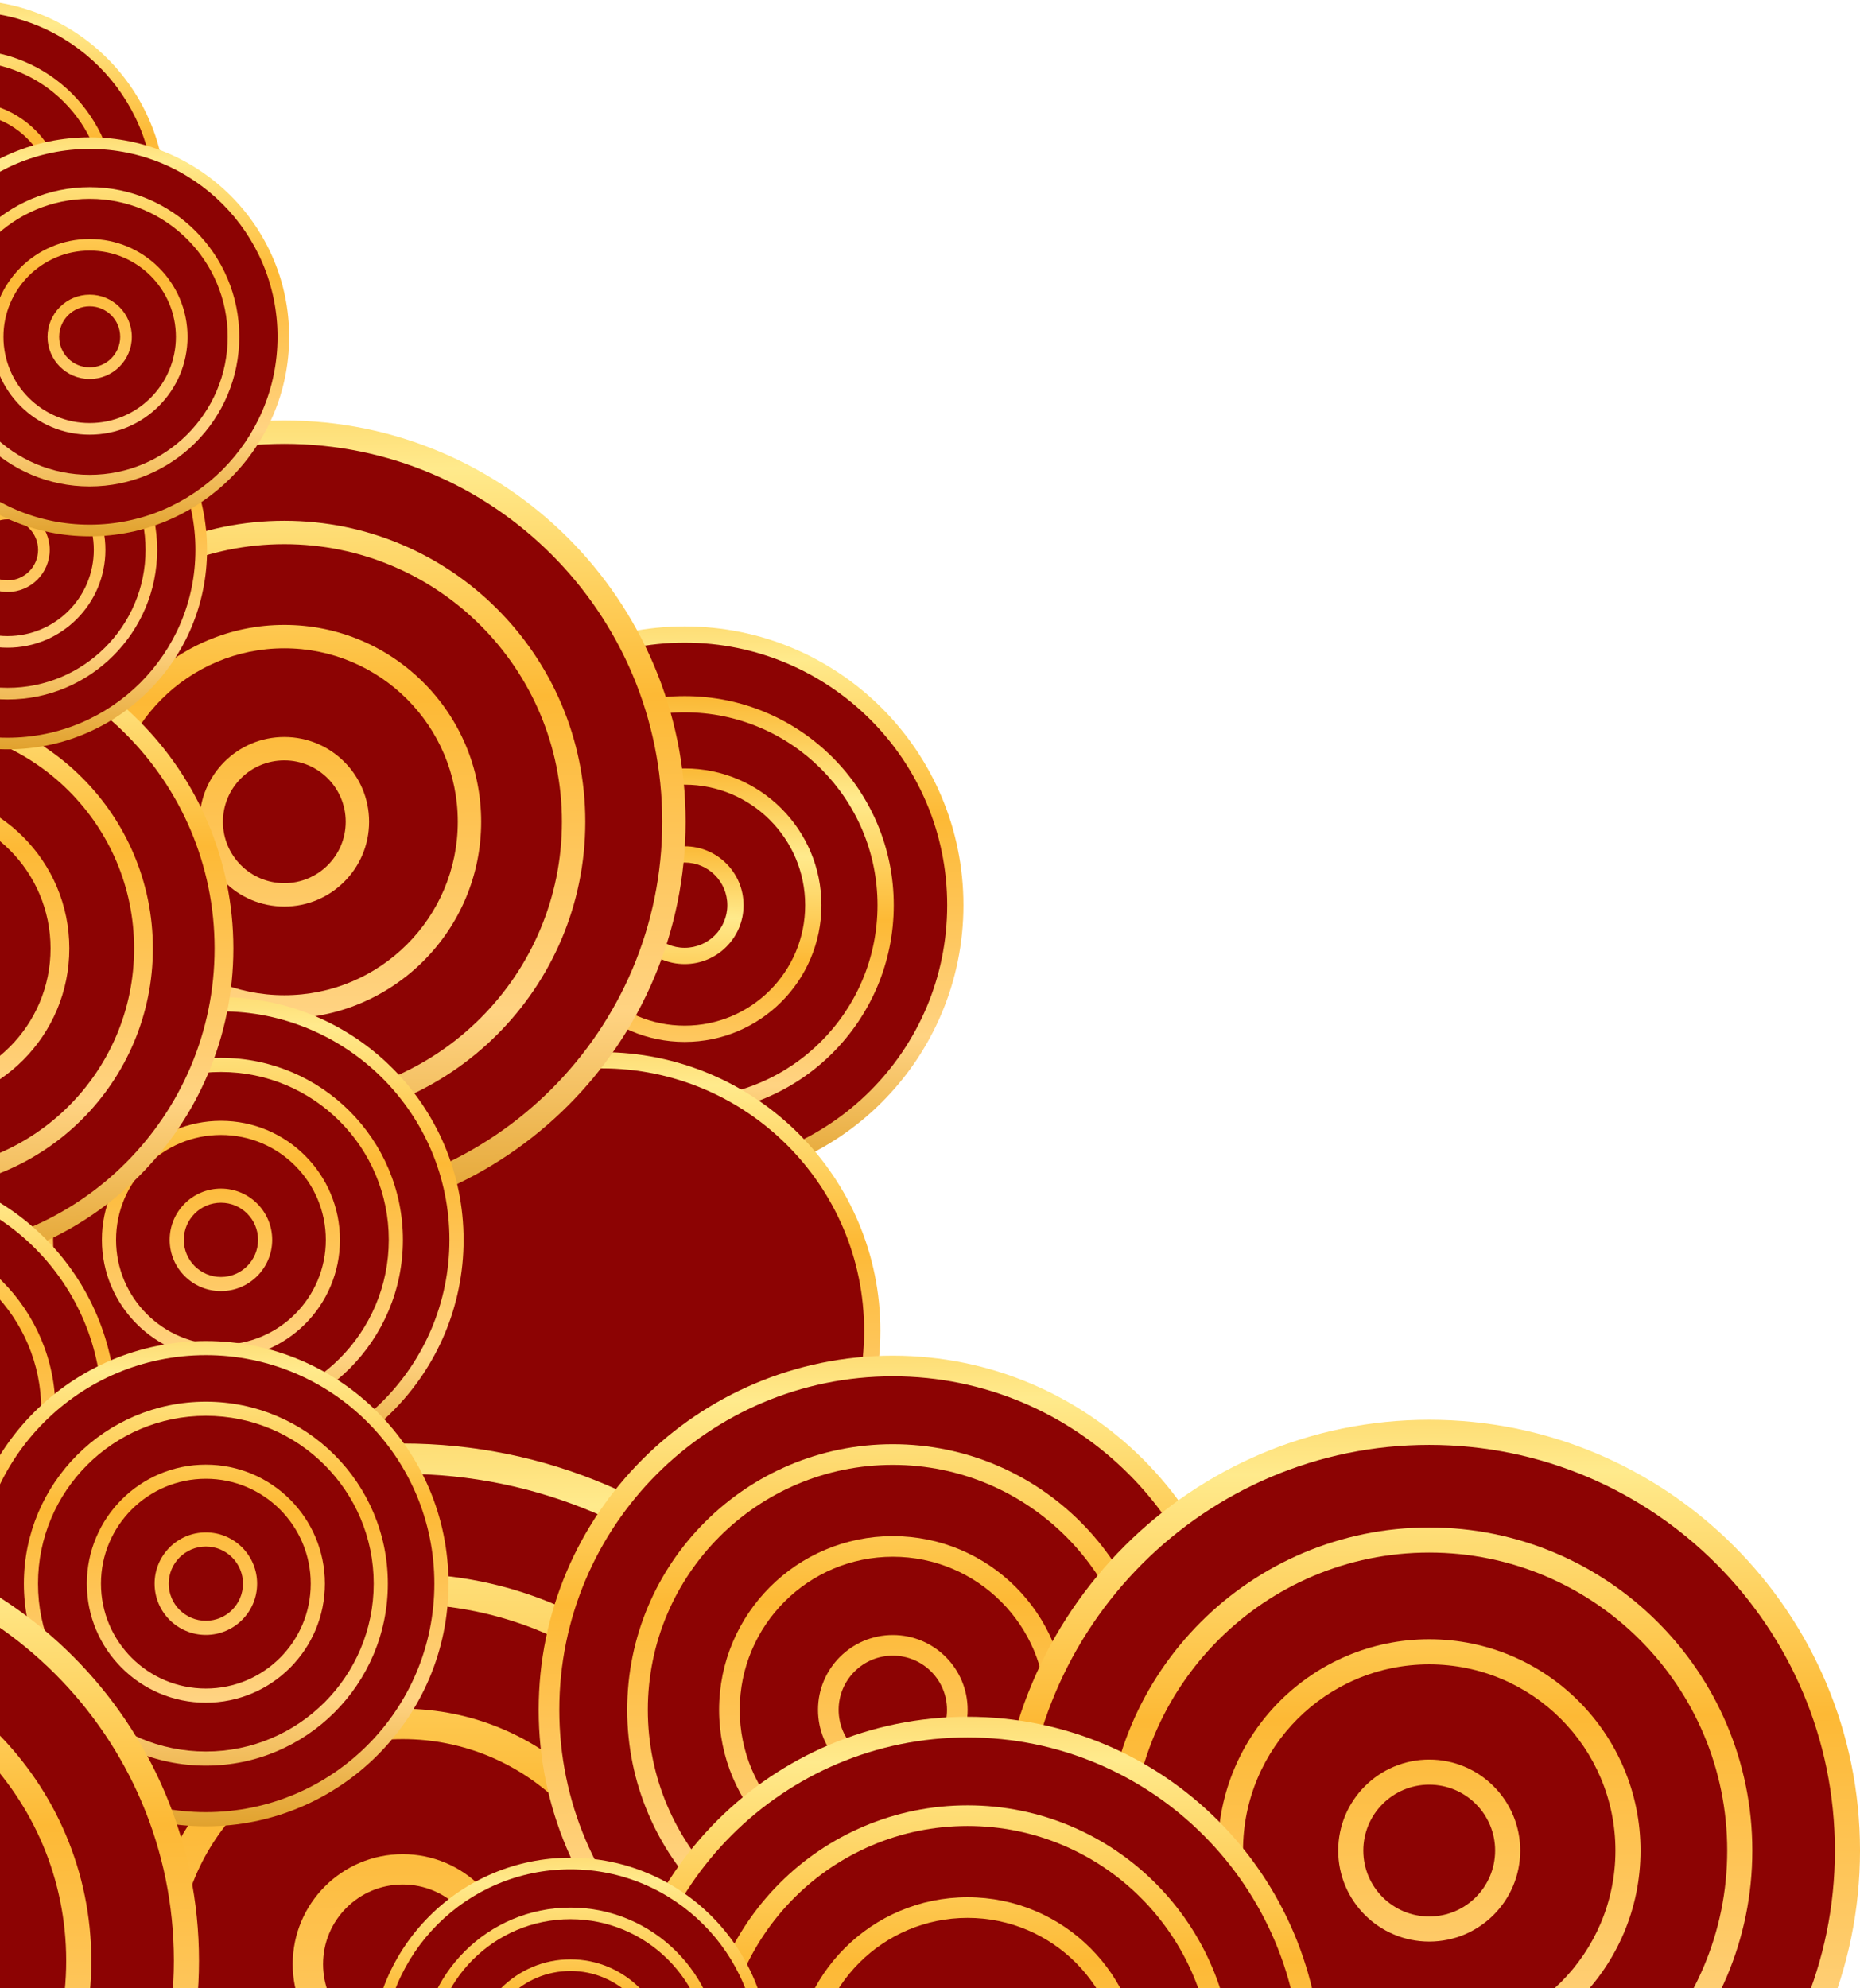 <?xml version="1.0" encoding="UTF-8" standalone="no"?><svg xmlns="http://www.w3.org/2000/svg" xmlns:xlink="http://www.w3.org/1999/xlink" clip-rule="evenodd" fill="#000000" fill-rule="evenodd" height="9522" image-rendering="optimizeQuality" preserveAspectRatio="xMidYMid meet" shape-rendering="geometricPrecision" text-rendering="geometricPrecision" version="1" viewBox="0.0 1651.2 8909.1 9522.0" width="8909.1" zoomAndPan="magnify"><defs><linearGradient gradientUnits="userSpaceOnUse" id="a" x1="-2069.18" x2="-2016.37" xlink:actuate="onLoad" xlink:show="other" xlink:type="simple" y1="8256.06" y2="13501.96"><stop offset="0" stop-color="#fbb834"/><stop offset="0.188" stop-color="#ffea8c"/><stop offset="0.412" stop-color="#fdb935"/><stop offset="0.722" stop-color="#ffd382"/><stop offset="1" stop-color="#d6900f"/></linearGradient><linearGradient gradientUnits="objectBoundingBox" id="d" x1="80.981%" x2="79.275%" xlink:actuate="onLoad" xlink:href="#a" xlink:show="other" xlink:type="simple" y1="0%" y2="129.453%"/><linearGradient gradientUnits="userSpaceOnUse" id="ad" x1="-14.54" x2="9.92" xlink:actuate="onLoad" xlink:href="#a" xlink:show="other" xlink:type="simple" y1="1974.07" y2="4403.34"/><linearGradient gradientUnits="userSpaceOnUse" id="k" x1="468.57" x2="517.77" xlink:actuate="onLoad" xlink:href="#a" xlink:show="other" xlink:type="simple" y1="2991.35" y2="7878.14"/><linearGradient gradientUnits="userSpaceOnUse" id="c" x1="2659.05" x2="2693.22" xlink:actuate="onLoad" xlink:href="#a" xlink:show="other" xlink:type="simple" y1="4183.61" y2="7578.05"/><linearGradient gradientUnits="userSpaceOnUse" id="v" x1="769.93" x2="833.75" xlink:actuate="onLoad" xlink:href="#a" xlink:show="other" xlink:type="simple" y1="7691.09" y2="14031.17"/><linearGradient gradientUnits="userSpaceOnUse" id="x" x1="3488.11" x2="3531.53" xlink:actuate="onLoad" xlink:href="#a" xlink:show="other" xlink:type="simple" y1="7549.95" y2="11862.68"/><linearGradient gradientUnits="userSpaceOnUse" id="H" x1="445.89" x2="475.63" xlink:actuate="onLoad" xlink:href="#a" xlink:show="other" xlink:type="simple" y1="7666.87" y2="10621.78"/><linearGradient gradientUnits="userSpaceOnUse" id="aj" x1="2288.39" x2="2312.85" xlink:actuate="onLoad" xlink:href="#a" xlink:show="other" xlink:type="simple" y1="10214.23" y2="12643.5"/><linearGradient gradientUnits="userSpaceOnUse" id="n" x1="518.1" x2="547.84" xlink:actuate="onLoad" xlink:href="#a" xlink:show="other" xlink:type="simple" y1="6020.1" y2="8975"/><linearGradient gradientUnits="objectBoundingBox" id="e" x1="97.372%" x2="94.763%" xlink:actuate="onLoad" xlink:href="#a" xlink:show="other" xlink:type="simple" y1="0%" y2="171.487%"/><linearGradient gradientUnits="userSpaceOnUse" id="I" x1="445.89" x2="475.63" xlink:actuate="onLoad" xlink:href="#a" xlink:show="other" xlink:type="simple" y1="7666.87" y2="10621.78"/><linearGradient gradientUnits="userSpaceOnUse" id="aa" x1="-605.51" x2="-581.06" xlink:actuate="onLoad" xlink:href="#a" xlink:show="other" xlink:type="simple" y1="1316.28" y2="3745.55"/><linearGradient gradientUnits="userSpaceOnUse" id="ag" x1="2288.39" x2="2312.85" xlink:actuate="onLoad" xlink:href="#a" xlink:show="other" xlink:type="simple" y1="10214.23" y2="12643.5"/><linearGradient gradientUnits="userSpaceOnUse" id="l" x1="518.1" x2="547.84" xlink:actuate="onLoad" xlink:href="#a" xlink:show="other" xlink:type="simple" y1="6020.1" y2="8975"/><linearGradient gradientUnits="userSpaceOnUse" id="D" x1="-1146.48" x2="-1116.73" xlink:actuate="onLoad" xlink:href="#a" xlink:show="other" xlink:type="simple" y1="6834.31" y2="9789.21"/><linearGradient gradientUnits="userSpaceOnUse" id="B" x1="-1146.48" x2="-1116.73" xlink:actuate="onLoad" xlink:href="#a" xlink:show="other" xlink:type="simple" y1="6834.31" y2="9789.21"/><linearGradient gradientUnits="userSpaceOnUse" id="W" x1="-407.82" x2="-383.36" xlink:actuate="onLoad" xlink:href="#a" xlink:show="other" xlink:type="simple" y1="2994.42" y2="5423.69"/><linearGradient gradientUnits="userSpaceOnUse" id="ab" x1="-605.51" x2="-581.06" xlink:actuate="onLoad" xlink:href="#a" xlink:show="other" xlink:type="simple" y1="1316.29" y2="3745.55"/><linearGradient gradientUnits="userSpaceOnUse" id="X" x1="-407.82" x2="-383.36" xlink:actuate="onLoad" xlink:href="#a" xlink:show="other" xlink:type="simple" y1="2994.43" y2="5423.68"/><linearGradient gradientUnits="userSpaceOnUse" id="h" x1="468.57" x2="517.77" xlink:actuate="onLoad" xlink:href="#a" xlink:show="other" xlink:type="simple" y1="2991.35" y2="7878.14"/><linearGradient gradientUnits="userSpaceOnUse" id="s" x1="-1141.15" x2="-1101.68" xlink:actuate="onLoad" xlink:href="#a" xlink:show="other" xlink:type="simple" y1="4111.34" y2="8032.14"/><linearGradient gradientUnits="userSpaceOnUse" id="g" x1="2261.22" x2="2295.39" xlink:actuate="onLoad" xlink:href="#a" xlink:show="other" xlink:type="simple" y1="6222.59" y2="9617.03"/><linearGradient gradientUnits="userSpaceOnUse" id="ah" x1="2288.39" x2="2312.85" xlink:actuate="onLoad" xlink:href="#a" xlink:show="other" xlink:type="simple" y1="10214.23" y2="12643.5"/><linearGradient gradientUnits="userSpaceOnUse" id="U" x1="-407.82" x2="-383.36" xlink:actuate="onLoad" xlink:href="#a" xlink:show="other" xlink:type="simple" y1="2994.42" y2="5423.69"/><linearGradient gradientUnits="userSpaceOnUse" id="C" x1="-1146.48" x2="-1116.73" xlink:actuate="onLoad" xlink:href="#a" xlink:show="other" xlink:type="simple" y1="6834.31" y2="9789.21"/><linearGradient gradientUnits="userSpaceOnUse" id="F" x1="445.88" x2="475.63" xlink:actuate="onLoad" xlink:href="#a" xlink:show="other" xlink:type="simple" y1="7666.87" y2="10621.78"/><linearGradient gradientUnits="userSpaceOnUse" id="O" x1="-2069.18" x2="-2016.37" xlink:actuate="onLoad" xlink:href="#a" xlink:show="other" xlink:type="simple" y1="8256.07" y2="13501.96"/><linearGradient gradientUnits="userSpaceOnUse" id="Y" x1="-605.51" x2="-581.06" xlink:actuate="onLoad" xlink:href="#a" xlink:show="other" xlink:type="simple" y1="1316.28" y2="3745.55"/><linearGradient gradientUnits="userSpaceOnUse" id="u" x1="769.93" x2="833.75" xlink:actuate="onLoad" xlink:href="#a" xlink:show="other" xlink:type="simple" y1="7691.09" y2="14031.18"/><linearGradient gradientUnits="userSpaceOnUse" id="K" x1="5886.81" x2="5939.62" xlink:actuate="onLoad" xlink:href="#a" xlink:show="other" xlink:type="simple" y1="7728.33" y2="12974.23"/><linearGradient gradientUnits="userSpaceOnUse" id="z" x1="3488.11" x2="3531.53" xlink:actuate="onLoad" xlink:href="#a" xlink:show="other" xlink:type="simple" y1="7549.95" y2="11862.68"/><linearGradient gradientUnits="userSpaceOnUse" id="y" x1="3488.11" x2="3531.53" xlink:actuate="onLoad" xlink:href="#a" xlink:show="other" xlink:type="simple" y1="7549.95" y2="11862.69"/><linearGradient gradientUnits="userSpaceOnUse" id="Q" x1="3846.19" x2="3889.6" xlink:actuate="onLoad" xlink:href="#a" xlink:show="other" xlink:type="simple" y1="9279.64" y2="13592.37"/><linearGradient gradientUnits="userSpaceOnUse" id="o" x1="518.1" x2="547.84" xlink:actuate="onLoad" xlink:href="#a" xlink:show="other" xlink:type="simple" y1="6020.1" y2="8975"/><linearGradient gradientUnits="userSpaceOnUse" id="A" x1="3488.11" x2="3531.53" xlink:actuate="onLoad" xlink:href="#a" xlink:show="other" xlink:type="simple" y1="7549.96" y2="11862.68"/><linearGradient gradientUnits="userSpaceOnUse" id="R" x1="3846.19" x2="3889.6" xlink:actuate="onLoad" xlink:href="#a" xlink:show="other" xlink:type="simple" y1="9279.64" y2="13592.37"/><linearGradient gradientUnits="userSpaceOnUse" id="G" x1="445.89" x2="475.63" xlink:actuate="onLoad" xlink:href="#a" xlink:show="other" xlink:type="simple" y1="7666.87" y2="10621.78"/><linearGradient gradientUnits="userSpaceOnUse" id="M" x1="5886.81" x2="5939.62" xlink:actuate="onLoad" xlink:href="#a" xlink:show="other" xlink:type="simple" y1="7728.32" y2="12974.24"/><linearGradient gradientUnits="objectBoundingBox" id="f" x1="159.991%" x2="153.933%" xlink:actuate="onLoad" xlink:href="#a" xlink:show="other" xlink:type="simple" y1="0%" y2="332.076%"/><linearGradient gradientUnits="userSpaceOnUse" id="i" x1="468.57" x2="517.77" xlink:actuate="onLoad" xlink:href="#a" xlink:show="other" xlink:type="simple" y1="2991.35" y2="7878.14"/><linearGradient gradientUnits="userSpaceOnUse" id="N" x1="-2069.18" x2="-2016.37" xlink:actuate="onLoad" xlink:href="#a" xlink:show="other" xlink:type="simple" y1="8256.06" y2="13501.96"/><linearGradient gradientUnits="userSpaceOnUse" id="p" x1="-1141.15" x2="-1101.68" xlink:actuate="onLoad" xlink:href="#a" xlink:show="other" xlink:type="simple" y1="4111.33" y2="8032.14"/><linearGradient gradientUnits="userSpaceOnUse" id="P" x1="-2069.18" x2="-2016.37" xlink:actuate="onLoad" xlink:href="#a" xlink:show="other" xlink:type="simple" y1="8256.07" y2="13501.96"/><linearGradient gradientUnits="userSpaceOnUse" id="L" x1="5886.81" x2="5939.62" xlink:actuate="onLoad" xlink:href="#a" xlink:show="other" xlink:type="simple" y1="7728.33" y2="12974.23"/><linearGradient gradientUnits="userSpaceOnUse" id="S" x1="3846.19" x2="3889.6" xlink:actuate="onLoad" xlink:href="#a" xlink:show="other" xlink:type="simple" y1="9279.64" y2="13592.37"/><linearGradient gradientUnits="userSpaceOnUse" id="r" x1="-1141.15" x2="-1101.68" xlink:actuate="onLoad" xlink:href="#a" xlink:show="other" xlink:type="simple" y1="4111.33" y2="8032.14"/><linearGradient gradientUnits="userSpaceOnUse" id="w" x1="769.93" x2="833.75" xlink:actuate="onLoad" xlink:href="#a" xlink:show="other" xlink:type="simple" y1="7691.1" y2="14031.17"/><linearGradient gradientUnits="userSpaceOnUse" id="Z" x1="-605.51" x2="-581.06" xlink:actuate="onLoad" xlink:href="#a" xlink:show="other" xlink:type="simple" y1="1316.28" y2="3745.55"/><linearGradient gradientUnits="userSpaceOnUse" id="af" x1="-14.54" x2="9.92" xlink:actuate="onLoad" xlink:href="#a" xlink:show="other" xlink:type="simple" y1="1974.08" y2="4403.34"/><linearGradient gradientUnits="userSpaceOnUse" id="ac" x1="-14.54" x2="9.92" xlink:actuate="onLoad" xlink:href="#a" xlink:show="other" xlink:type="simple" y1="1974.07" y2="4403.34"/><linearGradient gradientUnits="userSpaceOnUse" id="q" x1="-1141.15" x2="-1101.68" xlink:actuate="onLoad" xlink:href="#a" xlink:show="other" xlink:type="simple" y1="4111.33" y2="8032.14"/><linearGradient gradientUnits="userSpaceOnUse" id="E" x1="-1146.48" x2="-1116.73" xlink:actuate="onLoad" xlink:href="#a" xlink:show="other" xlink:type="simple" y1="6834.3" y2="9789.21"/><linearGradient gradientUnits="userSpaceOnUse" id="t" x1="769.93" x2="833.75" xlink:actuate="onLoad" xlink:href="#a" xlink:show="other" xlink:type="simple" y1="7691.09" y2="14031.17"/><linearGradient gradientUnits="userSpaceOnUse" id="J" x1="5886.81" x2="5939.62" xlink:actuate="onLoad" xlink:href="#a" xlink:show="other" xlink:type="simple" y1="7728.33" y2="12974.23"/><linearGradient gradientUnits="userSpaceOnUse" id="V" x1="-407.82" x2="-383.36" xlink:actuate="onLoad" xlink:href="#a" xlink:show="other" xlink:type="simple" y1="2994.42" y2="5423.69"/><linearGradient gradientUnits="userSpaceOnUse" id="j" x1="468.57" x2="517.77" xlink:actuate="onLoad" xlink:href="#a" xlink:show="other" xlink:type="simple" y1="2991.35" y2="7878.14"/><linearGradient gradientUnits="userSpaceOnUse" id="ae" x1="-14.54" x2="9.92" xlink:actuate="onLoad" xlink:href="#a" xlink:show="other" xlink:type="simple" y1="1974.07" y2="4403.34"/><linearGradient gradientUnits="userSpaceOnUse" id="ai" x1="2288.39" x2="2312.85" xlink:actuate="onLoad" xlink:href="#a" xlink:show="other" xlink:type="simple" y1="10214.23" y2="12643.5"/><linearGradient gradientUnits="userSpaceOnUse" id="T" x1="3846.19" x2="3889.6" xlink:actuate="onLoad" xlink:href="#a" xlink:show="other" xlink:type="simple" y1="9279.65" y2="13592.36"/><linearGradient gradientUnits="userSpaceOnUse" id="m" x1="518.1" x2="547.84" xlink:actuate="onLoad" xlink:href="#a" xlink:show="other" xlink:type="simple" y1="6020.1" y2="8975"/><clipPath id="b"><path d="M-0 0l11173.26 0 0 11173.26 -11173.26 0 0 -11173.26z"/></clipPath></defs><g><g clip-path="url(#b)"><g><g><g><g id="change1_1"><circle cx="3279.54" cy="5986.77" fill="#8c0303" r="1274.88"/></g><path d="M3279.54 4651.61c-368.69,0 -702.48,149.44 -944.1,391.06 -241.62,241.62 -391.06,575.41 -391.06,944.1 0,368.69 149.45,702.48 391.06,944.1 241.62,241.62 575.41,391.06 944.1,391.06 368.69,0 702.48,-149.45 944.1,-391.06 241.62,-241.62 391.06,-575.41 391.06,-944.1 0,-368.69 -149.45,-702.48 -391.06,-944.1 -241.62,-241.62 -575.41,-391.06 -944.1,-391.06zm-889.08 446.08c227.53,-227.53 541.87,-368.26 889.08,-368.26 347.21,0 661.55,140.73 889.08,368.26 227.53,227.53 368.27,541.87 368.27,889.08 0,347.21 -140.73,661.55 -368.27,889.08 -227.53,227.53 -541.87,368.27 -889.08,368.27 -347.21,0 -661.55,-140.73 -889.08,-368.27 -227.53,-227.53 -368.27,-541.87 -368.27,-889.08 0,-347.21 140.73,-661.55 368.27,-889.08z" fill="url(#c)" fill-rule="nonzero"/><path d="M3279.54 4985.37c-276.52,0 -526.87,112.09 -708.09,293.31 -181.22,181.22 -293.3,431.57 -293.3,708.09 0,276.52 112.09,526.87 293.3,708.09 181.22,181.22 431.57,293.3 708.09,293.3 276.52,0 526.87,-112.09 708.09,-293.3 181.22,-181.22 293.3,-431.57 293.3,-708.09 0,-276.52 -112.09,-526.87 -293.3,-708.09 -181.22,-181.22 -431.57,-293.31 -708.09,-293.31zm-653.07 348.33c167.13,-167.13 398.03,-270.51 653.07,-270.51 255.04,0 485.94,103.37 653.07,270.51 167.13,167.13 270.51,398.03 270.51,653.07 0,255.04 -103.38,485.94 -270.51,653.07 -167.13,167.13 -398.03,270.51 -653.07,270.51 -255.04,0 -485.94,-103.37 -653.07,-270.51 -167.13,-167.13 -270.51,-398.03 -270.51,-653.07 0,-255.04 103.38,-485.94 270.51,-653.07z" fill="url(#d)" fill-rule="nonzero"/><path d="M3279.54 5331.85c-180.85,0 -344.58,73.31 -463.1,191.82 -118.52,118.52 -191.82,282.25 -191.82,463.1 0,180.85 73.31,344.58 191.82,463.1 118.52,118.52 282.25,191.82 463.1,191.82 180.85,0 344.58,-73.31 463.1,-191.82 118.52,-118.52 191.82,-282.25 191.82,-463.1 0,-180.85 -73.31,-344.58 -191.82,-463.1 -118.52,-118.52 -282.25,-191.82 -463.1,-191.82zm-408.08 246.84c104.43,-104.43 248.71,-169.03 408.08,-169.03 159.37,0 303.64,64.59 408.08,169.03 104.43,104.43 169.03,248.71 169.03,408.08 0,159.37 -64.59,303.64 -169.03,408.08 -104.43,104.43 -248.71,169.03 -408.08,169.03 -159.36,0 -303.64,-64.59 -408.08,-169.03 -104.43,-104.43 -169.03,-248.71 -169.03,-408.08 0,-159.37 64.6,-303.64 169.03,-408.08z" fill="url(#e)" fill-rule="nonzero"/><path d="M3279.54 5704.7c-77.88,0 -148.4,31.57 -199.45,82.62 -51.04,51.04 -82.62,121.56 -82.62,199.45 0,77.89 31.57,148.4 82.62,199.45 51.05,51.05 121.56,82.62 199.45,82.62 77.89,0 148.4,-31.57 199.45,-82.62 51.05,-51.04 82.62,-121.56 82.62,-199.45 0,-77.89 -31.57,-148.4 -82.62,-199.45 -51.05,-51.05 -121.56,-82.62 -199.45,-82.62zm-144.43 137.64c36.96,-36.96 88.03,-59.82 144.43,-59.82 56.41,0 107.47,22.86 144.43,59.82 36.96,36.96 59.82,88.03 59.82,144.43 0,56.41 -22.86,107.47 -59.82,144.43 -36.96,36.96 -88.02,59.82 -144.43,59.82 -56.4,0 -107.47,-22.86 -144.43,-59.82 -36.96,-36.96 -59.82,-88.02 -59.82,-144.43 0,-56.4 22.86,-107.47 59.82,-144.43z" fill="url(#f)" fill-rule="nonzero"/></g><g><g id="change1_7"><circle cx="2881.72" cy="8025.75" fill="#8c0303" r="1274.88"/></g><path d="M2881.72 6690.59c-368.69,0 -702.48,149.44 -944.1,391.06 -241.62,241.62 -391.06,575.41 -391.06,944.1 0,368.69 149.45,702.48 391.06,944.1 241.62,241.62 575.41,391.06 944.1,391.06 368.69,0 702.48,-149.45 944.1,-391.06 241.62,-241.62 391.06,-575.41 391.06,-944.1 0,-368.69 -149.45,-702.48 -391.06,-944.1 -241.62,-241.62 -575.41,-391.06 -944.1,-391.06zm-889.08 446.08c227.53,-227.53 541.87,-368.26 889.08,-368.26 347.21,0 661.55,140.73 889.08,368.26 227.53,227.53 368.27,541.87 368.27,889.08 0,347.21 -140.73,661.55 -368.27,889.08 -227.53,227.53 -541.87,368.27 -889.08,368.27 -347.21,0 -661.55,-140.73 -889.08,-368.27 -227.53,-227.53 -368.27,-541.87 -368.27,-889.08 0,-347.21 140.73,-661.55 368.27,-889.08z" fill="url(#g)" fill-rule="nonzero"/><path d="M2881.72 7024.35c-276.52,0 -526.87,112.09 -708.09,293.31 -181.22,181.22 -293.3,431.57 -293.3,708.09 0,276.52 112.09,526.87 293.3,708.09 181.22,181.22 431.57,293.3 708.09,293.3 276.52,0 526.87,-112.09 708.09,-293.3 181.22,-181.22 293.3,-431.57 293.3,-708.09 0,-276.52 -112.09,-526.87 -293.3,-708.09 -181.22,-181.22 -431.57,-293.31 -708.09,-293.31zm-653.07 348.33c167.13,-167.13 398.03,-270.51 653.07,-270.51 255.04,0 485.94,103.37 653.07,270.51 167.13,167.13 270.51,398.03 270.51,653.07 0,255.04 -103.38,485.94 -270.51,653.07 -167.13,167.13 -398.03,270.51 -653.07,270.51 -255.04,0 -485.94,-103.37 -653.07,-270.51 -167.13,-167.13 -270.51,-398.03 -270.51,-653.07 0,-255.04 103.38,-485.94 270.51,-653.07z" fill="url(#d)" fill-rule="nonzero"/><path d="M2881.72 7370.83c-180.85,0 -344.58,73.31 -463.1,191.82 -118.52,118.52 -191.82,282.25 -191.82,463.1 0,180.85 73.31,344.58 191.82,463.1 118.52,118.52 282.25,191.82 463.1,191.82 180.85,0 344.58,-73.31 463.1,-191.82 118.52,-118.52 191.82,-282.25 191.82,-463.1 0,-180.85 -73.31,-344.58 -191.82,-463.1 -118.52,-118.52 -282.25,-191.82 -463.1,-191.82zm-408.08 246.84c104.43,-104.43 248.71,-169.03 408.08,-169.03 159.37,0 303.64,64.59 408.08,169.03 104.43,104.43 169.03,248.71 169.03,408.08 0,159.37 -64.59,303.64 -169.03,408.08 -104.43,104.43 -248.71,169.03 -408.08,169.03 -159.36,0 -303.64,-64.59 -408.08,-169.03 -104.43,-104.43 -169.03,-248.71 -169.03,-408.08 0,-159.37 64.6,-303.64 169.03,-408.08z" fill="url(#e)" fill-rule="nonzero"/><path d="M2881.72 7743.68c-77.88,0 -148.4,31.57 -199.45,82.62 -51.04,51.04 -82.62,121.56 -82.62,199.45 0,77.89 31.57,148.4 82.62,199.45 51.05,51.05 121.56,82.62 199.45,82.62 77.89,0 148.4,-31.57 199.45,-82.62 51.05,-51.04 82.62,-121.56 82.62,-199.45 0,-77.89 -31.57,-148.4 -82.62,-199.45 -51.05,-51.05 -121.56,-82.62 -199.45,-82.62zm-144.43 137.64c36.96,-36.96 88.03,-59.82 144.43,-59.82 56.41,0 107.47,22.86 144.43,59.82 36.96,36.96 59.82,88.03 59.82,144.43 0,56.41 -22.86,107.47 -59.82,144.43 -36.96,36.96 -88.02,59.82 -144.43,59.82 -56.4,0 -107.47,-22.86 -144.43,-59.82 -36.96,-36.96 -59.82,-88.02 -59.82,-144.43 0,-56.4 22.86,-107.47 59.82,-144.43z" fill="url(#f)" fill-rule="nonzero"/></g><g><g id="change1_2"><circle cx="1361.86" cy="5587.26" fill="#8c0303" r="1835.37"/></g><path d="M1361.86 3665.1c-530.78,0 -1011.32,215.15 -1359.16,562.99 -347.84,347.84 -562.99,828.38 -562.99,1359.16 0,530.78 215.15,1011.32 562.99,1359.16 347.84,347.84 828.38,562.99 1359.16,562.99 530.78,0 1011.32,-215.15 1359.16,-562.99 347.84,-347.84 562.99,-828.38 562.99,-1359.16 0,-530.78 -215.15,-1011.32 -562.99,-1359.16 -347.84,-347.84 -828.38,-562.99 -1359.16,-562.99zm-1279.96 642.2c327.56,-327.56 780.1,-530.17 1279.96,-530.17 499.86,0 952.39,202.61 1279.96,530.17 327.56,327.56 530.17,780.1 530.17,1279.96 0,499.86 -202.61,952.39 -530.17,1279.96 -327.56,327.56 -780.1,530.17 -1279.96,530.17 -499.86,0 -952.39,-202.61 -1279.96,-530.17 -327.56,-327.56 -530.17,-780.1 -530.17,-1279.96 0,-499.86 202.61,-952.39 530.17,-1279.96z" fill="url(#h)" fill-rule="nonzero"/><path d="M1361.86 4145.6c-398.1,0 -758.51,161.37 -1019.4,422.26 -260.89,260.89 -422.26,621.3 -422.26,1019.4 0,398.1 161.37,758.51 422.26,1019.4 260.89,260.89 621.3,422.25 1019.4,422.25 398.1,0 758.51,-161.37 1019.4,-422.25 260.89,-260.89 422.25,-621.3 422.25,-1019.4 0,-398.1 -161.37,-758.51 -422.25,-1019.4 -260.89,-260.89 -621.3,-422.26 -1019.4,-422.26zm-940.19 501.46c240.61,-240.61 573.02,-389.44 940.19,-389.44 367.17,0 699.58,148.82 940.19,389.44 240.61,240.61 389.43,573.02 389.43,940.19 0,367.17 -148.82,699.58 -389.43,940.19 -240.61,240.61 -573.02,389.43 -940.19,389.43 -367.17,0 -699.58,-148.82 -940.19,-389.43 -240.61,-240.61 -389.44,-573.02 -389.44,-940.19 0,-367.17 148.82,-699.58 389.44,-940.19z" fill="url(#i)" fill-rule="nonzero"/><path d="M1361.86 4644.4c-260.36,0 -496.07,105.54 -666.69,276.16 -170.62,170.62 -276.16,406.34 -276.16,666.69 0,260.36 105.54,496.07 276.16,666.69 170.63,170.62 406.34,276.16 666.69,276.16 260.36,0 496.07,-105.53 666.69,-276.16 170.62,-170.62 276.16,-406.34 276.16,-666.69 0,-260.36 -105.53,-496.07 -276.16,-666.69 -170.62,-170.62 -406.34,-276.16 -666.69,-276.16zm-587.48 355.37c150.35,-150.34 358.05,-243.34 587.48,-243.34 229.43,0 437.14,92.99 587.48,243.34 150.35,150.35 243.34,358.05 243.34,587.48 0,229.43 -92.99,437.14 -243.34,587.48 -150.34,150.35 -358.05,243.34 -587.48,243.34 -229.43,0 -437.14,-92.99 -587.48,-243.34 -150.35,-150.35 -243.34,-358.05 -243.34,-587.48 0,-229.43 93,-437.14 243.34,-587.48z" fill="url(#j)" fill-rule="nonzero"/><path d="M1361.86 5181.18c-112.13,0 -213.65,45.45 -287.13,118.94 -73.49,73.49 -118.94,175.01 -118.94,287.13 0,112.13 45.45,213.65 118.94,287.14 73.48,73.49 175.01,118.94 287.13,118.94 112.13,0 213.65,-45.45 287.14,-118.94 73.49,-73.49 118.94,-175.01 118.94,-287.14 0,-112.13 -45.45,-213.65 -118.94,-287.13 -73.49,-73.49 -175.01,-118.94 -287.14,-118.94zm-207.93 198.15c53.21,-53.21 126.72,-86.12 207.93,-86.12 81.2,0 154.72,32.91 207.93,86.12 53.21,53.21 86.12,126.72 86.12,207.93 0,81.2 -32.91,154.72 -86.12,207.93 -53.21,53.21 -126.72,86.12 -207.93,86.12 -81.2,0 -154.72,-32.91 -207.93,-86.12 -53.21,-53.21 -86.12,-126.72 -86.12,-207.93 0,-81.2 32.91,-154.72 86.12,-207.93z" fill="url(#k)" fill-rule="nonzero"/></g><g><g id="change1_16"><circle cx="1058.25" cy="7589.77" fill="#8c0303" r="1109.79"/></g><path d="M1058.25 6427.5c-320.95,0 -611.52,130.09 -821.85,340.42 -210.33,210.33 -340.42,500.9 -340.42,821.85 0,320.95 130.09,611.52 340.42,821.85 210.33,210.33 500.9,340.42 821.85,340.42 320.95,0 611.52,-130.09 821.85,-340.42 210.33,-210.33 340.42,-500.9 340.42,-821.85 0,-320.95 -130.09,-611.52 -340.42,-821.85 -210.33,-210.33 -500.9,-340.42 -821.85,-340.42zm-773.95 388.32c198.07,-198.07 471.7,-320.58 773.95,-320.58 302.25,0 575.88,122.51 773.95,320.58 198.07,198.07 320.58,471.7 320.58,773.95 0,302.25 -122.51,575.88 -320.58,773.95 -198.07,198.07 -471.7,320.58 -773.95,320.58 -302.25,0 -575.88,-122.51 -773.95,-320.58 -198.07,-198.07 -320.58,-471.7 -320.58,-773.95 0,-302.25 122.51,-575.88 320.58,-773.95z" fill="url(#l)" fill-rule="nonzero"/><path d="M1058.25 6718.04c-240.72,0 -458.65,97.57 -616.4,255.33 -157.75,157.75 -255.33,375.68 -255.33,616.4 0,240.72 97.57,458.65 255.33,616.4 157.75,157.75 375.68,255.32 616.4,255.32 240.72,0 458.65,-97.57 616.4,-255.32 157.75,-157.75 255.32,-375.69 255.32,-616.4 0,-240.72 -97.57,-458.65 -255.32,-616.4 -157.75,-157.75 -375.68,-255.33 -616.4,-255.33zm-568.51 303.22c145.49,-145.49 346.49,-235.48 568.51,-235.48 222.02,0 423.02,89.99 568.51,235.48 145.49,145.49 235.48,346.49 235.48,568.51 0,222.02 -89.99,423.02 -235.48,568.51 -145.49,145.49 -346.49,235.48 -568.51,235.48 -222.02,0 -423.02,-89.99 -568.51,-235.48 -145.49,-145.49 -235.48,-346.49 -235.48,-568.51 0,-222.02 89.99,-423.02 235.48,-568.51z" fill="url(#m)" fill-rule="nonzero"/><path d="M1058.25 7019.65c-157.43,0 -299.96,63.82 -403.13,166.99 -103.17,103.17 -166.98,245.7 -166.98,403.13 0,157.43 63.81,299.96 166.98,403.13 103.17,103.17 245.7,166.99 403.13,166.99 157.43,0 299.96,-63.81 403.13,-166.99 103.17,-103.17 166.99,-245.7 166.99,-403.13 0,-157.43 -63.81,-299.96 -166.99,-403.13 -103.17,-103.17 -245.7,-166.99 -403.13,-166.99zm-355.24 214.88c90.91,-90.91 216.51,-147.14 355.24,-147.14 138.73,0 264.33,56.23 355.24,147.14 90.91,90.91 147.14,216.51 147.14,355.24 0,138.73 -56.23,264.33 -147.14,355.24 -90.91,90.91 -216.51,147.14 -355.24,147.14 -138.73,0 -264.33,-56.23 -355.24,-147.14 -90.91,-90.91 -147.14,-216.51 -147.14,-355.24 0,-138.73 56.23,-264.33 147.14,-355.24z" fill="url(#n)" fill-rule="nonzero"/><path d="M1058.25 7344.23c-67.8,0 -129.19,27.49 -173.62,71.92 -44.44,44.44 -71.92,105.82 -71.92,173.62 0,67.8 27.48,129.19 71.92,173.62 44.43,44.43 105.82,71.92 173.62,71.92 67.8,0 129.19,-27.48 173.62,-71.92 44.44,-44.43 71.92,-105.82 71.92,-173.62 0,-67.8 -27.49,-129.19 -71.92,-173.62 -44.43,-44.44 -105.82,-71.92 -173.62,-71.92zm-125.73 119.82c32.17,-32.17 76.63,-52.08 125.73,-52.08 49.1,0 93.55,19.9 125.73,52.08 32.17,32.17 52.08,76.63 52.08,125.73 0,49.1 -19.9,93.55 -52.08,125.73 -32.17,32.17 -76.63,52.08 -125.73,52.08 -49.1,0 -93.55,-19.9 -125.73,-52.08 -32.17,-32.17 -52.08,-76.63 -52.08,-125.73 0,-49.1 19.9,-93.55 52.08,-125.73z" fill="url(#o)" fill-rule="nonzero"/></g><g><g id="change1_13"><circle cx="-424.44" cy="6194.1" fill="#8c0303" r="1472.57"/></g><path d="M-424.44 4651.9c-425.86,0 -811.41,172.62 -1090.5,451.7 -279.08,279.08 -451.7,664.63 -451.7,1090.5 0,425.86 172.62,811.41 451.7,1090.5 279.08,279.08 664.63,451.7 1090.5,451.7 425.86,0 811.41,-172.62 1090.5,-451.7 279.08,-279.08 451.7,-664.63 451.7,-1090.5 0,-425.86 -172.62,-811.41 -451.7,-1090.5 -279.08,-279.08 -664.63,-451.7 -1090.5,-451.7zm-1026.95 515.25c262.81,-262.81 625.9,-425.37 1026.95,-425.37 401.05,0 764.13,162.56 1026.94,425.37 262.82,262.81 425.37,625.9 425.37,1026.95 0,401.05 -162.56,764.13 -425.37,1026.94 -262.81,262.82 -625.9,425.37 -1026.94,425.37 -401.05,0 -764.13,-162.56 -1026.95,-425.37 -262.81,-262.81 -425.37,-625.89 -425.37,-1026.94 0,-401.05 162.56,-764.13 425.37,-1026.95z" fill="url(#p)" fill-rule="nonzero"/><path d="M-424.44 5037.42c-319.4,0 -608.58,129.47 -817.89,338.79 -209.32,209.32 -338.79,498.49 -338.79,817.89 0,319.4 129.47,608.57 338.79,817.89 209.32,209.32 498.49,338.79 817.89,338.79 319.4,0 608.58,-129.47 817.89,-338.79 209.32,-209.32 338.79,-498.49 338.79,-817.89 0,-319.4 -129.47,-608.58 -338.79,-817.89 -209.32,-209.32 -498.49,-338.79 -817.89,-338.79zm-754.34 402.34c193.05,-193.05 459.75,-312.46 754.34,-312.46 294.59,0 561.29,119.4 754.34,312.46 193.05,193.05 312.45,459.75 312.45,754.34 0,294.59 -119.41,561.29 -312.45,754.34 -193.05,193.05 -459.75,312.45 -754.34,312.45 -294.59,0 -561.29,-119.4 -754.34,-312.45 -193.05,-193.05 -312.46,-459.75 -312.46,-754.34 0,-294.59 119.41,-561.29 312.46,-754.34z" fill="url(#q)" fill-rule="nonzero"/><path d="M-424.44 5437.62c-208.89,0 -398.01,84.68 -534.91,221.57 -136.89,136.9 -221.57,326.02 -221.57,534.91 0,208.89 84.67,398.01 221.57,534.91 136.9,136.9 326.02,221.57 534.91,221.57 208.89,0 398.01,-84.67 534.91,-221.57 136.9,-136.89 221.57,-326.02 221.57,-534.91 0,-208.89 -84.67,-398.01 -221.57,-534.91 -136.9,-136.9 -326.02,-221.57 -534.91,-221.57zm-471.36 285.12c120.63,-120.63 287.28,-195.24 471.36,-195.24 184.08,0 350.73,74.61 471.36,195.24 120.63,120.63 195.24,287.28 195.24,471.36 0,184.08 -74.61,350.73 -195.24,471.36 -120.63,120.63 -287.28,195.24 -471.36,195.24 -184.08,0 -350.73,-74.61 -471.36,-195.24 -120.63,-120.63 -195.24,-287.28 -195.24,-471.36 0,-184.08 74.61,-350.73 195.24,-471.36z" fill="url(#r)" fill-rule="nonzero"/><path d="M-424.44 5868.3c-89.96,0 -171.42,36.47 -230.38,95.43 -58.96,58.96 -95.43,140.41 -95.43,230.38 0,89.96 36.47,171.42 95.43,230.38 58.96,58.96 140.41,95.43 230.38,95.43 89.96,0 171.42,-36.47 230.38,-95.43 58.96,-58.96 95.43,-140.41 95.43,-230.38 0,-89.96 -36.47,-171.42 -95.43,-230.38 -58.96,-58.96 -140.41,-95.43 -230.38,-95.43zm-166.83 158.98c42.69,-42.69 101.67,-69.1 166.83,-69.1 65.15,0 124.13,26.41 166.82,69.1 42.69,42.69 69.1,101.67 69.1,166.83 0,65.15 -26.41,124.13 -69.1,166.82 -42.69,42.69 -101.67,69.1 -166.82,69.1 -65.15,0 -124.14,-26.41 -166.83,-69.1 -42.69,-42.69 -69.1,-101.67 -69.1,-166.82 0,-65.15 26.41,-124.14 69.1,-166.83z" fill="url(#s)" fill-rule="nonzero"/></g><g><g id="change1_4"><circle cx="1928.88" cy="11059" fill="#8c0303" r="2381.19"/></g><path d="M1928.88 8565.21c-688.63,0 -1312.08,279.13 -1763.37,730.42 -451.29,451.29 -730.42,1074.74 -730.42,1763.37 0,688.63 279.13,1312.08 730.42,1763.37 451.29,451.29 1074.74,730.42 1763.37,730.42 688.63,0 1312.08,-279.13 1763.37,-730.42 451.29,-451.29 730.42,-1074.74 730.42,-1763.37 0,-688.63 -279.13,-1312.08 -730.42,-1763.37 -451.29,-451.29 -1074.74,-730.42 -1763.37,-730.42zm-1660.6 833.18c424.98,-424.98 1012.09,-687.84 1660.6,-687.84 648.51,0 1235.63,262.86 1660.6,687.84 424.98,424.98 687.84,1012.09 687.84,1660.6 0,648.51 -262.86,1235.63 -687.84,1660.6 -424.98,424.98 -1012.09,687.84 -1660.6,687.84 -648.51,0 -1235.63,-262.86 -1660.6,-687.84 -424.98,-424.98 -687.84,-1012.09 -687.84,-1660.6 0,-648.51 262.86,-1235.63 687.84,-1660.6z" fill="url(#t)" fill-rule="nonzero"/><path d="M1928.88 9188.61c-516.49,0 -984.09,209.36 -1322.56,547.83 -338.47,338.47 -547.83,806.07 -547.83,1322.56 0,516.49 209.35,984.08 547.83,1322.56 338.47,338.47 806.07,547.83 1322.56,547.83 516.49,0 984.09,-209.35 1322.56,-547.83 338.47,-338.48 547.83,-806.08 547.83,-1322.56 0,-516.49 -209.36,-984.09 -547.83,-1322.56 -338.48,-338.48 -806.08,-547.83 -1322.56,-547.83zm-1219.8 650.6c312.16,-312.17 743.43,-505.25 1219.8,-505.25 476.36,0 907.63,193.08 1219.8,505.25 312.17,312.17 505.25,743.43 505.25,1219.79 0,476.36 -193.08,907.63 -505.25,1219.8 -312.17,312.16 -743.43,505.25 -1219.8,505.25 -476.36,0 -907.63,-193.08 -1219.8,-505.25 -312.17,-312.17 -505.25,-743.43 -505.25,-1219.8 0,-476.36 193.08,-907.63 505.25,-1219.79z" fill="url(#u)" fill-rule="nonzero"/><path d="M1928.88 9835.75c-337.78,0 -643.6,136.92 -864.96,358.29 -221.36,221.37 -358.29,527.18 -358.29,864.96 0,337.78 136.92,643.6 358.29,864.96 221.37,221.37 527.18,358.29 864.96,358.29 337.78,0 643.6,-136.92 864.96,-358.29 221.37,-221.36 358.29,-527.18 358.29,-864.96 0,-337.78 -136.92,-643.59 -358.29,-864.96 -221.36,-221.37 -527.18,-358.29 -864.96,-358.29zm-762.2 461.05c195.06,-195.06 464.54,-315.71 762.2,-315.71 297.66,0 567.14,120.65 762.2,315.71 195.06,195.06 315.71,464.54 315.71,762.2 0,297.66 -120.65,567.14 -315.71,762.2 -195.06,195.06 -464.54,315.71 -762.2,315.71 -297.66,0 -567.14,-120.65 -762.2,-315.71 -195.06,-195.06 -315.71,-464.54 -315.71,-762.2 0,-297.66 120.65,-567.14 315.71,-762.2z" fill="url(#v)" fill-rule="nonzero"/><path d="M1928.88 10532.16c-145.47,0 -277.19,58.97 -372.53,154.31 -95.34,95.34 -154.31,227.05 -154.31,372.53 0,145.48 58.97,277.19 154.31,372.53 95.34,95.34 227.05,154.31 372.53,154.31 145.48,0 277.19,-58.97 372.53,-154.31 95.34,-95.34 154.31,-227.05 154.31,-372.53 0,-145.47 -58.97,-277.19 -154.31,-372.53 -95.34,-95.34 -227.05,-154.31 -372.53,-154.31zm-269.76 257.08c69.03,-69.03 164.41,-111.73 269.76,-111.73 105.35,0 200.73,42.7 269.76,111.73 69.03,69.03 111.73,164.41 111.73,269.76 0,105.35 -42.7,200.73 -111.73,269.76 -69.03,69.03 -164.41,111.73 -269.76,111.73 -105.35,0 -200.73,-42.7 -269.76,-111.73 -69.03,-69.03 -111.73,-164.41 -111.73,-269.76 0,-105.35 42.7,-200.73 111.73,-269.76z" fill="url(#w)" fill-rule="nonzero"/></g><g><g id="change1_3"><circle cx="4276.47" cy="9840.92" fill="#8c0303" r="1619.76"/></g><path d="M4276.47 8144.56c-468.43,0 -892.52,189.87 -1199.5,496.85 -306.98,306.98 -496.85,731.07 -496.85,1199.5 0,468.43 189.87,892.52 496.85,1199.5 306.98,306.98 731.07,496.85 1199.5,496.85 468.43,0 892.52,-189.87 1199.5,-496.85 306.98,-306.98 496.85,-731.07 496.85,-1199.5 0,-468.43 -189.87,-892.52 -496.85,-1199.5 -306.98,-306.98 -731.07,-496.85 -1199.5,-496.85zm-1129.6 566.76c289.08,-289.08 688.46,-467.89 1129.6,-467.89 441.14,0 840.51,178.81 1129.6,467.89 289.08,289.08 467.89,688.46 467.89,1129.6 0,441.14 -178.81,840.51 -467.89,1129.6 -289.08,289.09 -688.46,467.89 -1129.6,467.89 -441.14,0 -840.51,-178.81 -1129.6,-467.89 -289.09,-289.08 -467.89,-688.46 -467.89,-1129.6 0,-441.14 178.81,-840.51 467.89,-1129.6z" fill="url(#x)" fill-rule="nonzero"/><path d="M4276.47 8568.62c-351.33,0 -669.41,142.41 -899.65,372.65 -230.24,230.24 -372.65,548.32 -372.65,899.65 0,351.33 142.41,669.41 372.65,899.65 230.24,230.24 548.32,372.65 899.65,372.65 351.33,0 669.41,-142.41 899.65,-372.65 230.24,-230.24 372.65,-548.32 372.65,-899.65 0,-351.33 -142.41,-669.41 -372.65,-899.65 -230.24,-230.24 -548.32,-372.65 -899.65,-372.65zm-829.75 442.56c212.34,-212.35 505.71,-343.69 829.75,-343.69 324.04,0 617.4,131.34 829.75,343.69 212.35,212.35 343.69,505.71 343.69,829.75 0,324.04 -131.34,617.4 -343.69,829.75 -212.35,212.35 -505.71,343.69 -829.75,343.69 -324.04,0 -617.4,-131.34 -829.75,-343.69 -212.35,-212.35 -343.69,-505.71 -343.69,-829.75 0,-324.04 131.34,-617.4 343.69,-829.75z" fill="url(#y)" fill-rule="nonzero"/><path d="M4276.47 9008.82c-229.77,0 -437.8,93.14 -588.38,243.72 -150.58,150.58 -243.72,358.6 -243.72,588.38 0,229.77 93.14,437.8 243.72,588.38 150.58,150.58 358.6,243.72 588.38,243.72 229.77,0 437.8,-93.14 588.38,-243.72 150.58,-150.58 243.72,-358.6 243.72,-588.38 0,-229.77 -93.14,-437.79 -243.72,-588.38 -150.58,-150.58 -358.6,-243.72 -588.38,-243.72zm-518.47 313.62c132.68,-132.68 315.99,-214.75 518.47,-214.75 202.48,0 385.79,82.07 518.47,214.75 132.69,132.69 214.75,315.99 214.75,518.47 0,202.48 -82.07,385.79 -214.75,518.47 -132.68,132.69 -315.99,214.75 -518.47,214.75 -202.48,0 -385.79,-82.07 -518.47,-214.75 -132.69,-132.68 -214.75,-315.99 -214.75,-518.47 0,-202.48 82.07,-385.79 214.75,-518.47z" fill="url(#z)" fill-rule="nonzero"/><path d="M4276.47 9482.54c-98.96,0 -188.55,40.11 -253.41,104.97 -64.85,64.85 -104.97,154.45 -104.97,253.41 0,98.96 40.11,188.55 104.97,253.41 64.85,64.85 154.45,104.97 253.41,104.97 98.96,0 188.55,-40.11 253.4,-104.97 64.86,-64.85 104.97,-154.45 104.97,-253.41 0,-98.96 -40.12,-188.55 -104.97,-253.41 -64.85,-64.85 -154.45,-104.97 -253.4,-104.97zm-183.5 174.87c46.96,-46.96 111.84,-76 183.5,-76 71.66,0 136.54,29.05 183.5,76 46.96,46.96 76,111.84 76,183.5 0,71.67 -29.05,136.54 -76,183.5 -46.96,46.96 -111.84,76 -183.5,76 -71.66,0 -136.54,-29.05 -183.5,-76 -46.96,-46.96 -76,-111.84 -76,-183.5 0,-71.66 29.05,-136.54 76,-183.5z" fill="url(#A)" fill-rule="nonzero"/></g><g><g id="change1_15"><circle cx="-606.33" cy="8403.98" fill="#8c0303" r="1109.79"/></g><path d="M-606.33 7241.71c-320.95,0 -611.52,130.09 -821.85,340.42 -210.33,210.33 -340.42,500.9 -340.42,821.85 0,320.95 130.09,611.52 340.42,821.85 210.33,210.33 500.9,340.42 821.85,340.42 320.95,0 611.52,-130.09 821.85,-340.42 210.33,-210.33 340.42,-500.9 340.42,-821.85 0,-320.95 -130.09,-611.52 -340.42,-821.85 -210.33,-210.33 -500.9,-340.42 -821.85,-340.42zm-773.95 388.32c198.07,-198.07 471.7,-320.58 773.95,-320.58 302.25,0 575.89,122.51 773.95,320.58 198.07,198.07 320.58,471.7 320.58,773.95 0,302.25 -122.51,575.88 -320.58,773.95 -198.07,198.07 -471.7,320.58 -773.95,320.58 -302.25,0 -575.88,-122.51 -773.95,-320.58 -198.07,-198.07 -320.58,-471.7 -320.58,-773.95 0,-302.25 122.51,-575.88 320.58,-773.95z" fill="url(#B)" fill-rule="nonzero"/><path d="M-606.33 7532.25c-240.72,0 -458.65,97.57 -616.4,255.33 -157.75,157.75 -255.33,375.68 -255.33,616.4 0,240.72 97.57,458.65 255.33,616.4 157.75,157.75 375.68,255.32 616.4,255.32 240.72,0 458.65,-97.57 616.4,-255.32 157.75,-157.75 255.32,-375.68 255.32,-616.4 0,-240.72 -97.57,-458.65 -255.32,-616.4 -157.75,-157.75 -375.69,-255.33 -616.4,-255.33zm-568.51 303.22c145.49,-145.49 346.49,-235.48 568.51,-235.48 222.02,0 423.02,89.99 568.51,235.48 145.49,145.49 235.48,346.49 235.48,568.51 0,222.02 -89.99,423.02 -235.48,568.51 -145.49,145.49 -346.49,235.48 -568.51,235.48 -222.02,0 -423.02,-89.99 -568.51,-235.48 -145.49,-145.49 -235.48,-346.49 -235.48,-568.51 0,-222.02 89.99,-423.02 235.48,-568.51z" fill="url(#C)" fill-rule="nonzero"/><path d="M-606.33 7833.86c-157.43,0 -299.96,63.81 -403.13,166.98 -103.17,103.17 -166.99,245.7 -166.99,403.13 0,157.43 63.81,299.96 166.99,403.13 103.17,103.17 245.7,166.98 403.13,166.98 157.43,0 299.96,-63.81 403.13,-166.98 103.17,-103.17 166.99,-245.7 166.99,-403.13 0,-157.43 -63.81,-299.96 -166.99,-403.13 -103.17,-103.17 -245.7,-166.98 -403.13,-166.98zm-355.24 214.88c90.91,-90.91 216.51,-147.14 355.24,-147.14 138.73,0 264.33,56.23 355.24,147.14 90.91,90.91 147.14,216.51 147.14,355.24 0,138.73 -56.23,264.33 -147.14,355.24 -90.91,90.91 -216.51,147.14 -355.24,147.14 -138.73,0 -264.32,-56.23 -355.24,-147.14 -90.91,-90.91 -147.14,-216.51 -147.14,-355.24 0,-138.73 56.23,-264.33 147.14,-355.24z" fill="url(#D)" fill-rule="nonzero"/><path d="M-606.33 8158.44c-67.8,0 -129.19,27.49 -173.62,71.92 -44.43,44.43 -71.92,105.82 -71.92,173.62 0,67.8 27.48,129.19 71.92,173.62 44.44,44.44 105.82,71.92 173.62,71.92 67.8,0 129.19,-27.48 173.62,-71.92 44.44,-44.43 71.92,-105.82 71.92,-173.62 0,-67.8 -27.49,-129.19 -71.92,-173.62 -44.44,-44.44 -105.82,-71.92 -173.62,-71.92zm-125.73 119.82c32.17,-32.17 76.63,-52.08 125.73,-52.08 49.1,0 93.55,19.9 125.73,52.08 32.17,32.17 52.07,76.63 52.07,125.73 0,49.1 -19.9,93.55 -52.07,125.73 -32.17,32.17 -76.63,52.08 -125.73,52.08 -49.1,0 -93.55,-19.9 -125.73,-52.08 -32.17,-32.17 -52.07,-76.62 -52.07,-125.73 0,-49.1 19.9,-93.55 52.07,-125.73z" fill="url(#E)" fill-rule="nonzero"/></g><g><g id="change1_14"><circle cx="986.03" cy="9236.55" fill="#8c0303" r="1109.79"/></g><path d="M986.03 8074.27c-320.95,0 -611.52,130.09 -821.85,340.42 -210.33,210.33 -340.42,500.9 -340.42,821.85 0,320.95 130.09,611.52 340.42,821.85 210.33,210.33 500.9,340.42 821.85,340.42 320.95,0 611.52,-130.09 821.85,-340.42 210.33,-210.33 340.42,-500.9 340.42,-821.85 0,-320.95 -130.09,-611.52 -340.42,-821.85 -210.33,-210.33 -500.9,-340.42 -821.85,-340.42zm-773.95 388.32c198.07,-198.07 471.7,-320.58 773.95,-320.58 302.25,0 575.88,122.51 773.95,320.58 198.07,198.07 320.58,471.7 320.58,773.95 0,302.25 -122.51,575.88 -320.58,773.95 -198.07,198.07 -471.7,320.58 -773.95,320.58 -302.25,0 -575.88,-122.51 -773.95,-320.58 -198.07,-198.07 -320.58,-471.7 -320.58,-773.95 0,-302.25 122.51,-575.88 320.58,-773.95z" fill="url(#F)" fill-rule="nonzero"/><path d="M986.03 8364.82c-240.72,0 -458.65,97.57 -616.4,255.33 -157.75,157.75 -255.33,375.68 -255.33,616.4 0,240.72 97.57,458.65 255.33,616.4 157.75,157.75 375.68,255.33 616.4,255.33 240.72,0 458.65,-97.57 616.4,-255.33 157.75,-157.75 255.32,-375.68 255.32,-616.4 0,-240.72 -97.57,-458.65 -255.32,-616.4 -157.75,-157.75 -375.68,-255.33 -616.4,-255.33zm-568.51 303.22c145.49,-145.49 346.49,-235.48 568.51,-235.48 222.02,0 423.02,89.99 568.51,235.48 145.49,145.49 235.48,346.49 235.48,568.51 0,222.02 -89.99,423.02 -235.48,568.51 -145.49,145.49 -346.49,235.48 -568.51,235.48 -222.02,0 -423.02,-89.99 -568.51,-235.48 -145.49,-145.49 -235.48,-346.49 -235.48,-568.51 0,-222.02 89.99,-423.02 235.48,-568.51z" fill="url(#G)" fill-rule="nonzero"/><path d="M986.03 8666.43c-157.43,0 -299.96,63.81 -403.13,166.99 -103.17,103.17 -166.98,245.7 -166.98,403.13 0,157.43 63.81,299.96 166.98,403.13 103.17,103.17 245.7,166.99 403.13,166.99 157.43,0 299.96,-63.81 403.13,-166.99 103.17,-103.17 166.99,-245.7 166.99,-403.13 0,-157.43 -63.81,-299.96 -166.99,-403.13 -103.17,-103.17 -245.7,-166.99 -403.13,-166.99zm-355.24 214.88c90.91,-90.91 216.51,-147.14 355.24,-147.14 138.73,0 264.33,56.23 355.24,147.14 90.91,90.91 147.14,216.51 147.14,355.24 0,138.73 -56.23,264.33 -147.14,355.24 -90.91,90.91 -216.51,147.14 -355.24,147.14 -138.73,0 -264.33,-56.23 -355.24,-147.14 -90.91,-90.91 -147.14,-216.51 -147.14,-355.24 0,-138.73 56.23,-264.33 147.14,-355.24z" fill="url(#H)" fill-rule="nonzero"/><path d="M986.03 8991c-67.8,0 -129.19,27.49 -173.62,71.92 -44.44,44.43 -71.92,105.82 -71.92,173.62 0,67.8 27.48,129.19 71.92,173.62 44.43,44.43 105.82,71.92 173.62,71.92 67.8,0 129.19,-27.48 173.62,-71.92 44.44,-44.44 71.92,-105.82 71.92,-173.62 0,-67.8 -27.49,-129.19 -71.92,-173.62 -44.43,-44.44 -105.82,-71.92 -173.62,-71.92zm-125.73 119.81c32.17,-32.17 76.63,-52.08 125.73,-52.08 49.1,0 93.55,19.9 125.73,52.08 32.17,32.17 52.08,76.63 52.08,125.73 0,49.1 -19.9,93.55 -52.08,125.73 -32.17,32.17 -76.63,52.08 -125.73,52.08 -49.1,0 -93.55,-19.9 -125.73,-52.08 -32.17,-32.17 -52.08,-76.62 -52.08,-125.73 0,-49.1 19.9,-93.55 52.08,-125.73z" fill="url(#I)" fill-rule="nonzero"/></g><g><g id="change1_8"><circle cx="6845.74" cy="10515" fill="#8c0303" r="1970.24"/></g><path d="M6845.74 8451.6c-569.79,0 -1085.64,230.96 -1459.04,604.36 -373.4,373.4 -604.36,889.26 -604.36,1459.04 0,569.79 230.96,1085.64 604.36,1459.04 373.4,373.4 889.26,604.36 1459.04,604.36 569.79,0 1085.64,-230.96 1459.04,-604.36 373.4,-373.4 604.36,-889.26 604.36,-1459.04 0,-569.79 -230.96,-1085.64 -604.36,-1459.04 -373.4,-373.4 -889.26,-604.36 -1459.04,-604.36zm-1374.01 689.39c351.63,-351.64 837.43,-569.13 1374.01,-569.13 536.59,0 1022.38,217.49 1374.01,569.13 351.64,351.63 569.13,837.43 569.13,1374.01 0,536.59 -217.49,1022.38 -569.13,1374.01 -351.63,351.64 -837.43,569.13 -1374.01,569.13 -536.59,0 -1022.38,-217.49 -1374.01,-569.13 -351.64,-351.63 -569.13,-837.43 -569.13,-1374.01 0,-536.59 217.49,-1022.38 569.13,-1374.01z" fill="url(#J)" fill-rule="nonzero"/><path d="M6845.74 8967.41c-427.35,0 -814.25,173.23 -1094.31,453.29 -280.06,280.06 -453.29,666.96 -453.29,1094.31 0,427.35 173.22,814.25 453.29,1094.31 280.06,280.06 666.96,453.28 1094.31,453.28 427.35,0 814.25,-173.23 1094.31,-453.28 280.06,-280.06 453.28,-666.96 453.28,-1094.31 0,-427.35 -173.22,-814.25 -453.28,-1094.31 -280.06,-280.06 -666.96,-453.29 -1094.31,-453.29zm-1009.28 538.31c258.29,-258.29 615.13,-418.05 1009.28,-418.05 394.15,0 750.99,159.76 1009.28,418.05 258.29,258.29 418.05,615.13 418.05,1009.28 0,394.15 -159.76,750.99 -418.05,1009.28 -258.29,258.29 -615.13,418.05 -1009.28,418.05 -394.15,0 -750.99,-159.76 -1009.28,-418.05 -258.29,-258.29 -418.05,-615.13 -418.05,-1009.28 0,-394.15 159.76,-750.99 418.05,-1009.28z" fill="url(#K)" fill-rule="nonzero"/><path d="M6845.74 9502.86c-279.49,0 -532.52,113.29 -715.69,296.45 -183.16,183.16 -296.45,436.2 -296.45,715.69 0,279.49 113.29,532.52 296.45,715.69 183.16,183.16 436.2,296.45 715.69,296.45 279.49,0 532.53,-113.29 715.69,-296.45 183.16,-183.16 296.45,-436.2 296.45,-715.69 0,-279.49 -113.29,-532.52 -296.45,-715.69 -183.16,-183.16 -436.2,-296.45 -715.69,-296.45zm-630.66 381.48c161.39,-161.39 384.37,-261.22 630.66,-261.22 246.29,0 469.26,99.83 630.66,261.22 161.4,161.4 261.22,384.37 261.22,630.66 0,246.29 -99.83,469.26 -261.22,630.66 -161.39,161.39 -384.37,261.22 -630.66,261.22 -246.29,0 -469.26,-99.83 -630.66,-261.22 -161.39,-161.39 -261.22,-384.37 -261.22,-630.66 0,-246.29 99.83,-469.26 261.22,-630.66z" fill="url(#L)" fill-rule="nonzero"/><path d="M6845.74 10079.09c-120.37,0 -229.35,48.8 -308.24,127.68 -78.89,78.89 -127.68,187.87 -127.68,308.24 0,120.37 48.79,229.35 127.68,308.24 78.89,78.89 187.87,127.68 308.24,127.68 120.37,0 229.35,-48.79 308.24,-127.68 78.89,-78.89 127.68,-187.87 127.68,-308.24 0,-120.37 -48.8,-229.35 -127.68,-308.24 -78.89,-78.89 -187.87,-127.68 -308.24,-127.68zm-223.21 212.71c57.12,-57.12 136.04,-92.45 223.21,-92.45 87.17,0 166.09,35.33 223.21,92.45 57.12,57.12 92.45,136.04 92.45,223.21 0,87.17 -35.33,166.09 -92.45,223.21 -57.12,57.12 -136.03,92.45 -223.21,92.45 -87.17,0 -166.09,-35.33 -223.21,-92.45 -57.12,-57.12 -92.45,-136.03 -92.45,-223.21 0,-87.17 35.33,-166.09 92.45,-223.21z" fill="url(#M)" fill-rule="nonzero"/></g><g><g id="change1_6"><circle cx="-1110.24" cy="11042.73" fill="#8c0303" r="1970.24"/></g><path d="M-1110.24 8979.33c-569.79,0 -1085.64,230.96 -1459.04,604.36 -373.4,373.4 -604.36,889.26 -604.36,1459.04 0,569.79 230.96,1085.64 604.36,1459.04 373.4,373.4 889.26,604.36 1459.04,604.36 569.79,0 1085.64,-230.96 1459.04,-604.36 373.4,-373.4 604.36,-889.26 604.36,-1459.04 0,-569.79 -230.96,-1085.64 -604.36,-1459.04 -373.4,-373.4 -889.26,-604.36 -1459.04,-604.36zm-1374.01 689.39c351.63,-351.64 837.43,-569.13 1374.01,-569.13 536.59,0 1022.38,217.49 1374.01,569.13 351.64,351.63 569.13,837.43 569.13,1374.01 0,536.59 -217.49,1022.38 -569.13,1374.01 -351.63,351.64 -837.43,569.13 -1374.01,569.13 -536.59,0 -1022.38,-217.49 -1374.01,-569.13 -351.64,-351.63 -569.13,-837.43 -569.13,-1374.01 0,-536.59 217.49,-1022.38 569.13,-1374.01z" fill="url(#N)" fill-rule="nonzero"/><path d="M-1110.24 9495.14c-427.35,0 -814.25,173.23 -1094.31,453.29 -280.06,280.06 -453.29,666.96 -453.29,1094.31 0,427.35 173.22,814.25 453.29,1094.31 280.06,280.06 666.96,453.28 1094.31,453.28 427.35,0 814.25,-173.23 1094.31,-453.28 280.06,-280.06 453.28,-666.96 453.28,-1094.31 0,-427.35 -173.23,-814.25 -453.28,-1094.31 -280.06,-280.06 -666.96,-453.29 -1094.31,-453.29zm-1009.28 538.31c258.29,-258.29 615.13,-418.05 1009.28,-418.05 394.15,0 750.99,159.76 1009.28,418.05 258.29,258.29 418.05,615.13 418.05,1009.28 0,394.15 -159.76,750.99 -418.05,1009.28 -258.29,258.29 -615.13,418.05 -1009.28,418.05 -394.15,0 -750.99,-159.76 -1009.28,-418.05 -258.29,-258.29 -418.05,-615.13 -418.05,-1009.28 0,-394.15 159.76,-750.99 418.05,-1009.28z" fill="url(#a)" fill-rule="nonzero"/><path d="M-1110.24 10030.6c-279.49,0 -532.52,113.29 -715.69,296.45 -183.16,183.16 -296.45,436.2 -296.45,715.69 0,279.49 113.29,532.52 296.45,715.69 183.16,183.16 436.2,296.45 715.69,296.45 279.49,0 532.53,-113.29 715.69,-296.45 183.16,-183.16 296.45,-436.2 296.45,-715.69 0,-279.49 -113.29,-532.52 -296.45,-715.69 -183.16,-183.16 -436.2,-296.45 -715.69,-296.45zm-630.66 381.48c161.39,-161.39 384.37,-261.22 630.66,-261.22 246.29,0 469.26,99.83 630.66,261.22 161.4,161.4 261.22,384.37 261.22,630.66 0,246.29 -99.83,469.27 -261.22,630.66 -161.39,161.39 -384.37,261.22 -630.66,261.22 -246.29,0 -469.26,-99.83 -630.66,-261.22 -161.39,-161.39 -261.22,-384.37 -261.22,-630.66 0,-246.29 99.83,-469.26 261.22,-630.66z" fill="url(#O)" fill-rule="nonzero"/><path d="M-1110.24 10606.82c-120.37,0 -229.35,48.8 -308.24,127.68 -78.89,78.89 -127.68,187.87 -127.68,308.24 0,120.37 48.79,229.35 127.68,308.24 78.89,78.89 187.87,127.68 308.24,127.68 120.37,0 229.35,-48.79 308.24,-127.68 78.89,-78.89 127.68,-187.87 127.68,-308.24 0,-120.37 -48.8,-229.35 -127.68,-308.24 -78.89,-78.89 -187.87,-127.68 -308.24,-127.68zm-223.21 212.71c57.12,-57.12 136.04,-92.45 223.21,-92.45 87.17,0 166.09,35.33 223.21,92.45 57.12,57.12 92.45,136.04 92.45,223.21 0,87.17 -35.33,166.09 -92.45,223.21 -57.12,57.12 -136.03,92.45 -223.21,92.45 -87.17,0 -166.09,-35.33 -223.21,-92.45 -57.12,-57.12 -92.45,-136.03 -92.45,-223.21 0,-87.17 35.33,-166.09 92.45,-223.21z" fill="url(#P)" fill-rule="nonzero"/></g><g><g id="change1_11"><circle cx="4634.54" cy="11570.6" fill="#8c0303" r="1619.76"/></g><path d="M4634.54 9874.25c-468.43,0 -892.52,189.87 -1199.5,496.85 -306.98,306.98 -496.85,731.07 -496.85,1199.5 0,468.43 189.87,892.52 496.85,1199.5 306.98,306.98 731.07,496.85 1199.5,496.85 468.43,0 892.52,-189.87 1199.5,-496.85 306.98,-306.98 496.86,-731.07 496.86,-1199.5 0,-468.43 -189.87,-892.52 -496.86,-1199.5 -306.98,-306.98 -731.07,-496.85 -1199.5,-496.85zm-1129.6 566.76c289.08,-289.09 688.46,-467.89 1129.6,-467.89 441.14,0 840.51,178.81 1129.6,467.89 289.09,289.08 467.89,688.46 467.89,1129.6 0,441.14 -178.81,840.51 -467.89,1129.6 -289.08,289.08 -688.46,467.89 -1129.6,467.89 -441.14,0 -840.51,-178.81 -1129.6,-467.89 -289.09,-289.08 -467.89,-688.46 -467.89,-1129.6 0,-441.14 178.81,-840.51 467.89,-1129.6z" fill="url(#Q)" fill-rule="nonzero"/><path d="M4634.54 10298.3c-351.33,0 -669.41,142.41 -899.65,372.65 -230.24,230.24 -372.65,548.32 -372.65,899.65 0,351.33 142.41,669.41 372.65,899.65 230.24,230.24 548.32,372.65 899.65,372.65 351.33,0 669.41,-142.41 899.65,-372.65 230.24,-230.24 372.65,-548.32 372.65,-899.65 0,-351.33 -142.41,-669.41 -372.65,-899.65 -230.24,-230.24 -548.32,-372.65 -899.65,-372.65zm-829.75 442.56c212.34,-212.35 505.71,-343.69 829.75,-343.69 324.04,0 617.4,131.34 829.75,343.69 212.35,212.35 343.69,505.71 343.69,829.75 0,324.04 -131.34,617.4 -343.69,829.75 -212.35,212.34 -505.71,343.69 -829.75,343.69 -324.04,0 -617.4,-131.34 -829.75,-343.69 -212.35,-212.35 -343.69,-505.71 -343.69,-829.75 0,-324.04 131.34,-617.4 343.69,-829.75z" fill="url(#R)" fill-rule="nonzero"/><path d="M4634.54 10738.51c-229.77,0 -437.8,93.14 -588.38,243.72 -150.58,150.58 -243.72,358.6 -243.72,588.38 0,229.77 93.14,437.8 243.72,588.38 150.58,150.58 358.6,243.72 588.38,243.72 229.77,0 437.8,-93.14 588.38,-243.72 150.58,-150.58 243.72,-358.6 243.72,-588.38 0,-229.77 -93.14,-437.79 -243.72,-588.38 -150.58,-150.58 -358.6,-243.72 -588.38,-243.72zm-518.47 313.62c132.69,-132.68 315.99,-214.75 518.47,-214.75 202.48,0 385.79,82.07 518.47,214.75 132.69,132.69 214.75,315.99 214.75,518.47 0,202.48 -82.07,385.79 -214.75,518.47 -132.68,132.68 -315.99,214.75 -518.47,214.75 -202.48,0 -385.79,-82.07 -518.47,-214.75 -132.68,-132.68 -214.75,-315.99 -214.75,-518.47 0,-202.48 82.07,-385.79 214.75,-518.47z" fill="url(#S)" fill-rule="nonzero"/><path d="M4634.54 11212.23c-98.96,0 -188.55,40.12 -253.41,104.97 -64.85,64.85 -104.97,154.45 -104.97,253.41 0,98.96 40.11,188.55 104.97,253.41 64.85,64.85 154.45,104.97 253.41,104.97 98.96,0 188.55,-40.11 253.4,-104.97 64.86,-64.85 104.97,-154.45 104.97,-253.41 0,-98.96 -40.12,-188.55 -104.97,-253.41 -64.85,-64.85 -154.45,-104.97 -253.4,-104.97zm-183.5 174.87c46.96,-46.96 111.84,-76 183.5,-76 71.66,0 136.54,29.05 183.5,76 46.96,46.96 76,111.84 76,183.5 0,71.66 -29.05,136.54 -76,183.5 -46.96,46.96 -111.84,76.01 -183.5,76.01 -71.66,0 -136.54,-29.05 -183.5,-76.01 -46.96,-46.96 -76,-111.84 -76,-183.5 0,-71.66 29.05,-136.54 76,-183.5z" fill="url(#T)" fill-rule="nonzero"/></g><g><g id="change1_5"><circle cx="36.25" cy="4284.87" fill="#8c0303" r="912.38"/></g><path d="M36.25 3329.35c-263.86,0 -502.74,106.95 -675.65,279.87 -172.92,172.91 -279.87,411.8 -279.87,675.65 0,263.86 106.95,502.74 279.87,675.65 172.91,172.92 411.8,279.87 675.65,279.87 263.86,0 502.74,-106.95 675.65,-279.87 172.92,-172.92 279.87,-411.8 279.87,-675.65 0,-263.86 -106.95,-502.74 -279.87,-675.65 -172.92,-172.92 -411.8,-279.87 -675.65,-279.87zm-636.28 319.24c162.83,-162.84 387.79,-263.55 636.28,-263.55 248.48,0 473.44,100.72 636.28,263.55 162.84,162.83 263.55,387.79 263.55,636.28 0,248.48 -100.72,473.44 -263.55,636.28 -162.83,162.84 -387.79,263.55 -636.28,263.55 -248.48,0 -473.44,-100.72 -636.28,-263.55 -162.84,-162.83 -263.55,-387.79 -263.55,-636.28 0,-248.48 100.72,-473.44 263.55,-636.28z" fill="url(#U)" fill-rule="nonzero"/><path d="M36.25 3568.21c-197.9,0 -377.06,80.22 -506.75,209.91 -129.69,129.69 -209.91,308.86 -209.91,506.75 0,197.9 80.22,377.06 209.91,506.75 129.69,129.69 308.86,209.91 506.75,209.91 197.9,0 377.06,-80.22 506.75,-209.91 129.69,-129.69 209.91,-308.86 209.91,-506.75 0,-197.9 -80.22,-377.06 -209.91,-506.75 -129.69,-129.69 -308.86,-209.91 -506.75,-209.91zm-467.38 249.28c119.61,-119.61 284.85,-193.59 467.38,-193.59 182.52,0 347.77,73.98 467.38,193.59 119.61,119.61 193.59,284.85 193.59,467.38 0,182.52 -73.98,347.77 -193.59,467.38 -119.61,119.61 -284.86,193.59 -467.38,193.59 -182.52,0 -347.77,-73.98 -467.38,-193.59 -119.61,-119.61 -193.59,-284.86 -193.59,-467.38 0,-182.52 73.98,-347.77 193.59,-467.38z" fill="url(#V)" fill-rule="nonzero"/><path d="M36.25 3816.17c-129.42,0 -246.6,52.46 -331.42,137.28 -84.82,84.82 -137.28,201.99 -137.28,331.42 0,129.42 52.46,246.6 137.28,331.42 84.82,84.82 201.99,137.28 331.42,137.28 129.42,0 246.6,-52.46 331.42,-137.28 84.82,-84.82 137.28,-201.99 137.28,-331.42 0,-129.42 -52.46,-246.6 -137.28,-331.42 -84.82,-84.82 -201.99,-137.28 -331.42,-137.28zm-292.04 176.66c74.74,-74.74 177.99,-120.97 292.04,-120.97 114.05,0 217.31,46.23 292.04,120.97 74.74,74.74 120.97,177.99 120.97,292.04 0,114.05 -46.23,217.31 -120.97,292.04 -74.74,74.74 -177.99,120.97 -292.04,120.97 -114.05,0 -217.31,-46.23 -292.04,-120.97 -74.74,-74.74 -120.97,-177.99 -120.97,-292.04 0,-114.05 46.23,-217.31 120.97,-292.04z" fill="url(#W)" fill-rule="nonzero"/><path d="M36.25 4083.01c-55.74,0 -106.21,22.6 -142.74,59.13 -36.53,36.53 -59.13,87 -59.13,142.74 0,55.74 22.59,106.21 59.13,142.74 36.53,36.53 87,59.13 142.74,59.13 55.74,0 106.21,-22.59 142.74,-59.13 36.53,-36.53 59.13,-87 59.13,-142.74 0,-55.74 -22.6,-106.21 -59.13,-142.74 -36.53,-36.53 -87,-59.13 -142.74,-59.13zm-103.36 98.5c26.45,-26.45 63,-42.81 103.36,-42.81 40.37,0 76.91,16.36 103.36,42.81 26.45,26.45 42.81,63 42.81,103.36 0,40.37 -16.36,76.91 -42.81,103.36 -26.45,26.45 -62.99,42.81 -103.36,42.81 -40.37,0 -76.91,-16.36 -103.36,-42.81 -26.45,-26.45 -42.81,-62.99 -42.81,-103.36 0,-40.37 16.36,-76.91 42.81,-103.36z" fill="url(#X)" fill-rule="nonzero"/></g><g><g id="change1_10"><circle cx="-161.45" cy="2606.73" fill="#8c0303" r="912.38"/></g><path d="M-161.45 1651.21c-263.86,0 -502.74,106.95 -675.65,279.87 -172.92,172.91 -279.87,411.8 -279.87,675.65 0,263.86 106.95,502.74 279.87,675.65 172.91,172.92 411.8,279.87 675.65,279.87 263.86,0 502.74,-106.95 675.65,-279.87 172.92,-172.91 279.87,-411.8 279.87,-675.65 0,-263.86 -106.95,-502.74 -279.87,-675.65 -172.92,-172.92 -411.8,-279.87 -675.65,-279.87zm-636.28 319.24c162.83,-162.83 387.79,-263.55 636.28,-263.55 248.48,0 473.44,100.72 636.28,263.55 162.83,162.83 263.55,387.79 263.55,636.28 0,248.48 -100.72,473.44 -263.55,636.28 -162.83,162.83 -387.79,263.55 -636.28,263.55 -248.48,0 -473.44,-100.72 -636.28,-263.55 -162.83,-162.83 -263.55,-387.79 -263.55,-636.28 0,-248.48 100.72,-473.44 263.55,-636.28z" fill="url(#Y)" fill-rule="nonzero"/><path d="M-161.45 1890.07c-197.9,0 -377.06,80.22 -506.75,209.91 -129.69,129.69 -209.91,308.86 -209.91,506.75 0,197.9 80.22,377.06 209.91,506.75 129.69,129.69 308.85,209.91 506.75,209.91 197.9,0 377.06,-80.22 506.75,-209.91 129.69,-129.69 209.91,-308.86 209.91,-506.75 0,-197.9 -80.22,-377.06 -209.91,-506.75 -129.69,-129.69 -308.86,-209.91 -506.75,-209.91zm-467.38 249.28c119.61,-119.61 284.85,-193.59 467.38,-193.59 182.52,0 347.77,73.98 467.38,193.59 119.61,119.61 193.59,284.85 193.59,467.38 0,182.52 -73.98,347.77 -193.59,467.38 -119.61,119.61 -284.86,193.59 -467.38,193.59 -182.52,0 -347.77,-73.98 -467.38,-193.59 -119.61,-119.61 -193.59,-284.86 -193.59,-467.38 0,-182.52 73.98,-347.77 193.59,-467.38z" fill="url(#Z)" fill-rule="nonzero"/><path d="M-161.45 2138.03c-129.42,0 -246.6,52.46 -331.42,137.28 -84.82,84.82 -137.28,201.99 -137.28,331.42 0,129.43 52.46,246.6 137.28,331.42 84.82,84.82 201.99,137.28 331.42,137.28 129.43,0 246.6,-52.46 331.42,-137.28 84.82,-84.82 137.28,-201.99 137.28,-331.42 0,-129.42 -52.46,-246.6 -137.28,-331.42 -84.82,-84.82 -201.99,-137.28 -331.42,-137.28zm-292.04 176.66c74.74,-74.74 177.99,-120.97 292.04,-120.97 114.05,0 217.31,46.23 292.04,120.97 74.74,74.74 120.97,177.99 120.97,292.04 0,114.05 -46.23,217.31 -120.97,292.04 -74.74,74.74 -177.99,120.97 -292.04,120.97 -114.05,0 -217.3,-46.23 -292.04,-120.97 -74.74,-74.74 -120.97,-177.99 -120.97,-292.04 0,-114.05 46.23,-217.31 120.97,-292.04z" fill="url(#aa)" fill-rule="nonzero"/><path d="M-161.45 2404.87c-55.74,0 -106.21,22.6 -142.74,59.13 -36.53,36.53 -59.13,87 -59.13,142.74 0,55.74 22.6,106.21 59.13,142.74 36.53,36.53 87,59.13 142.74,59.13 55.74,0 106.21,-22.6 142.74,-59.13 36.53,-36.53 59.13,-87 59.13,-142.74 0,-55.74 -22.6,-106.21 -59.13,-142.74 -36.53,-36.53 -87,-59.13 -142.74,-59.13zm-103.36 98.5c26.45,-26.45 63,-42.81 103.36,-42.81 40.37,0 76.91,16.36 103.36,42.81 26.45,26.45 42.81,63 42.81,103.36 0,40.37 -16.36,76.91 -42.81,103.36 -26.45,26.45 -62.99,42.81 -103.36,42.81 -40.37,0 -76.91,-16.36 -103.36,-42.81 -26.45,-26.45 -42.81,-63 -42.81,-103.36 0,-40.37 16.36,-76.91 42.81,-103.36z" fill="url(#ab)" fill-rule="nonzero"/></g><g><g id="change1_12"><circle cx="429.53" cy="3264.52" fill="#8c0303" r="912.38"/></g><path d="M429.53 2309c-263.86,0 -502.74,106.95 -675.65,279.87 -172.92,172.92 -279.87,411.8 -279.87,675.65 0,263.86 106.95,502.74 279.87,675.65 172.92,172.92 411.8,279.87 675.65,279.87 263.86,0 502.74,-106.95 675.65,-279.87 172.92,-172.91 279.87,-411.8 279.87,-675.65 0,-263.86 -106.95,-502.74 -279.87,-675.65 -172.91,-172.92 -411.8,-279.87 -675.65,-279.87zm-636.28 319.24c162.83,-162.84 387.79,-263.55 636.28,-263.55 248.48,0 473.44,100.72 636.28,263.55 162.84,162.83 263.55,387.79 263.55,636.28 0,248.48 -100.72,473.44 -263.55,636.28 -162.83,162.84 -387.79,263.55 -636.28,263.55 -248.48,0 -473.44,-100.72 -636.28,-263.55 -162.84,-162.83 -263.55,-387.79 -263.55,-636.28 0,-248.48 100.72,-473.44 263.55,-636.28z" fill="url(#ac)" fill-rule="nonzero"/><path d="M429.53 2547.86c-197.9,0 -377.06,80.22 -506.75,209.91 -129.69,129.69 -209.91,308.86 -209.91,506.75 0,197.9 80.22,377.06 209.91,506.75 129.69,129.69 308.85,209.91 506.75,209.91 197.9,0 377.06,-80.22 506.75,-209.91 129.69,-129.69 209.91,-308.86 209.91,-506.75 0,-197.9 -80.22,-377.06 -209.91,-506.75 -129.69,-129.69 -308.86,-209.91 -506.75,-209.91zm-467.38 249.28c119.61,-119.61 284.85,-193.59 467.38,-193.59 182.52,0 347.77,73.98 467.38,193.59 119.61,119.61 193.59,284.85 193.59,467.38 0,182.52 -73.98,347.77 -193.59,467.38 -119.61,119.61 -284.85,193.59 -467.38,193.59 -182.52,0 -347.77,-73.98 -467.38,-193.59 -119.61,-119.61 -193.59,-284.85 -193.59,-467.38 0,-182.52 73.98,-347.77 193.59,-467.38z" fill="url(#ad)" fill-rule="nonzero"/><path d="M429.53 2795.82c-129.42,0 -246.6,52.46 -331.42,137.28 -84.82,84.82 -137.28,201.99 -137.28,331.42 0,129.42 52.46,246.6 137.28,331.42 84.82,84.82 201.99,137.28 331.42,137.28 129.42,0 246.6,-52.46 331.42,-137.28 84.82,-84.82 137.28,-201.99 137.28,-331.42 0,-129.42 -52.46,-246.6 -137.28,-331.42 -84.82,-84.82 -201.99,-137.28 -331.42,-137.28zm-292.04 176.66c74.74,-74.74 177.99,-120.97 292.04,-120.97 114.05,0 217.31,46.23 292.04,120.97 74.74,74.74 120.97,177.99 120.97,292.04 0,114.05 -46.23,217.31 -120.97,292.04 -74.74,74.74 -177.99,120.97 -292.04,120.97 -114.05,0 -217.31,-46.23 -292.04,-120.97 -74.74,-74.74 -120.97,-177.99 -120.97,-292.04 0,-114.05 46.23,-217.31 120.97,-292.04z" fill="url(#ae)" fill-rule="nonzero"/><path d="M429.53 3062.66c-55.74,0 -106.21,22.6 -142.74,59.13 -36.53,36.53 -59.13,87 -59.13,142.74 0,55.74 22.59,106.21 59.13,142.74 36.53,36.53 87,59.13 142.74,59.13 55.74,0 106.21,-22.6 142.74,-59.13 36.53,-36.53 59.13,-87 59.13,-142.74 0,-55.74 -22.6,-106.21 -59.13,-142.74 -36.53,-36.53 -87,-59.13 -142.74,-59.13zm-103.36 98.5c26.45,-26.45 63,-42.81 103.36,-42.81 40.37,0 76.91,16.36 103.36,42.81 26.45,26.45 42.81,63 42.81,103.36 0,40.37 -16.36,76.91 -42.81,103.36 -26.45,26.45 -63,42.81 -103.36,42.81 -40.37,0 -76.91,-16.36 -103.36,-42.81 -26.45,-26.45 -42.81,-63 -42.81,-103.36 0,-40.37 16.36,-76.91 42.81,-103.36z" fill="url(#af)" fill-rule="nonzero"/></g><g><g id="change1_9"><circle cx="2732.45" cy="11504.68" fill="#8c0303" r="912.38"/></g><path d="M2732.45 10549.16c-263.86,0 -502.74,106.95 -675.65,279.87 -172.92,172.91 -279.87,411.8 -279.87,675.65 0,263.86 106.95,502.74 279.87,675.65 172.91,172.92 411.8,279.87 675.65,279.87 263.86,0 502.74,-106.95 675.65,-279.87 172.92,-172.91 279.87,-411.8 279.87,-675.65 0,-263.86 -106.95,-502.74 -279.87,-675.65 -172.91,-172.92 -411.8,-279.87 -675.65,-279.87zm-636.28 319.24c162.83,-162.83 387.79,-263.55 636.28,-263.55 248.48,0 473.44,100.72 636.28,263.55 162.84,162.83 263.55,387.79 263.55,636.28 0,248.48 -100.72,473.44 -263.55,636.28 -162.83,162.83 -387.79,263.55 -636.28,263.55 -248.48,0 -473.44,-100.72 -636.28,-263.55 -162.84,-162.83 -263.55,-387.79 -263.55,-636.28 0,-248.48 100.72,-473.44 263.55,-636.28z" fill="url(#ag)" fill-rule="nonzero"/><path d="M2732.45 10788.02c-197.9,0 -377.06,80.22 -506.75,209.91 -129.69,129.69 -209.91,308.86 -209.91,506.75 0,197.9 80.22,377.06 209.91,506.75 129.69,129.69 308.85,209.91 506.75,209.91 197.9,0 377.06,-80.22 506.75,-209.91 129.69,-129.69 209.91,-308.86 209.91,-506.75 0,-197.9 -80.22,-377.06 -209.91,-506.75 -129.69,-129.69 -308.86,-209.91 -506.75,-209.91zm-467.38 249.28c119.61,-119.61 284.85,-193.59 467.38,-193.59 182.52,0 347.77,73.98 467.38,193.59 119.61,119.61 193.59,284.85 193.59,467.38 0,182.52 -73.98,347.77 -193.59,467.38 -119.61,119.61 -284.85,193.59 -467.38,193.59 -182.52,0 -347.77,-73.98 -467.38,-193.59 -119.61,-119.61 -193.59,-284.86 -193.59,-467.38 0,-182.52 73.98,-347.77 193.59,-467.38z" fill="url(#ah)" fill-rule="nonzero"/><path d="M2732.45 11035.98c-129.42,0 -246.6,52.46 -331.42,137.28 -84.82,84.82 -137.28,201.99 -137.28,331.42 0,129.42 52.46,246.6 137.28,331.42 84.82,84.82 201.99,137.28 331.42,137.28 129.42,0 246.6,-52.46 331.42,-137.28 84.82,-84.82 137.28,-201.99 137.28,-331.42 0,-129.43 -52.46,-246.6 -137.28,-331.42 -84.82,-84.82 -201.99,-137.28 -331.42,-137.28zm-292.04 176.66c74.74,-74.74 177.99,-120.97 292.04,-120.97 114.05,0 217.31,46.23 292.04,120.97 74.74,74.74 120.97,177.99 120.97,292.04 0,114.05 -46.23,217.31 -120.97,292.04 -74.74,74.74 -177.99,120.97 -292.04,120.97 -114.05,0 -217.31,-46.23 -292.04,-120.97 -74.74,-74.74 -120.97,-177.99 -120.97,-292.04 0,-114.05 46.23,-217.31 120.97,-292.04z" fill="url(#ai)" fill-rule="nonzero"/><path d="M2732.45 11302.82c-55.74,0 -106.21,22.6 -142.74,59.13 -36.53,36.53 -59.13,87 -59.13,142.74 0,55.74 22.59,106.21 59.13,142.74 36.53,36.53 87,59.13 142.74,59.13 55.74,0 106.21,-22.6 142.74,-59.13 36.53,-36.53 59.13,-87 59.13,-142.74 0,-55.74 -22.6,-106.21 -59.13,-142.74 -36.53,-36.53 -87,-59.13 -142.74,-59.13zm-103.36 98.5c26.45,-26.45 63,-42.81 103.36,-42.81 40.37,0 76.91,16.36 103.36,42.81 26.45,26.45 42.81,63 42.81,103.36 0,40.37 -16.36,76.91 -42.81,103.36 -26.45,26.45 -62.99,42.81 -103.36,42.81 -40.37,0 -76.91,-16.36 -103.36,-42.81 -26.45,-26.45 -42.81,-63 -42.81,-103.36 0,-40.37 16.36,-76.91 42.81,-103.36z" fill="url(#aj)" fill-rule="nonzero"/></g></g></g></g><path d="M0 0L11173.26 0 11173.26 11173.26 0 11173.26z" fill="none"/></g></svg>